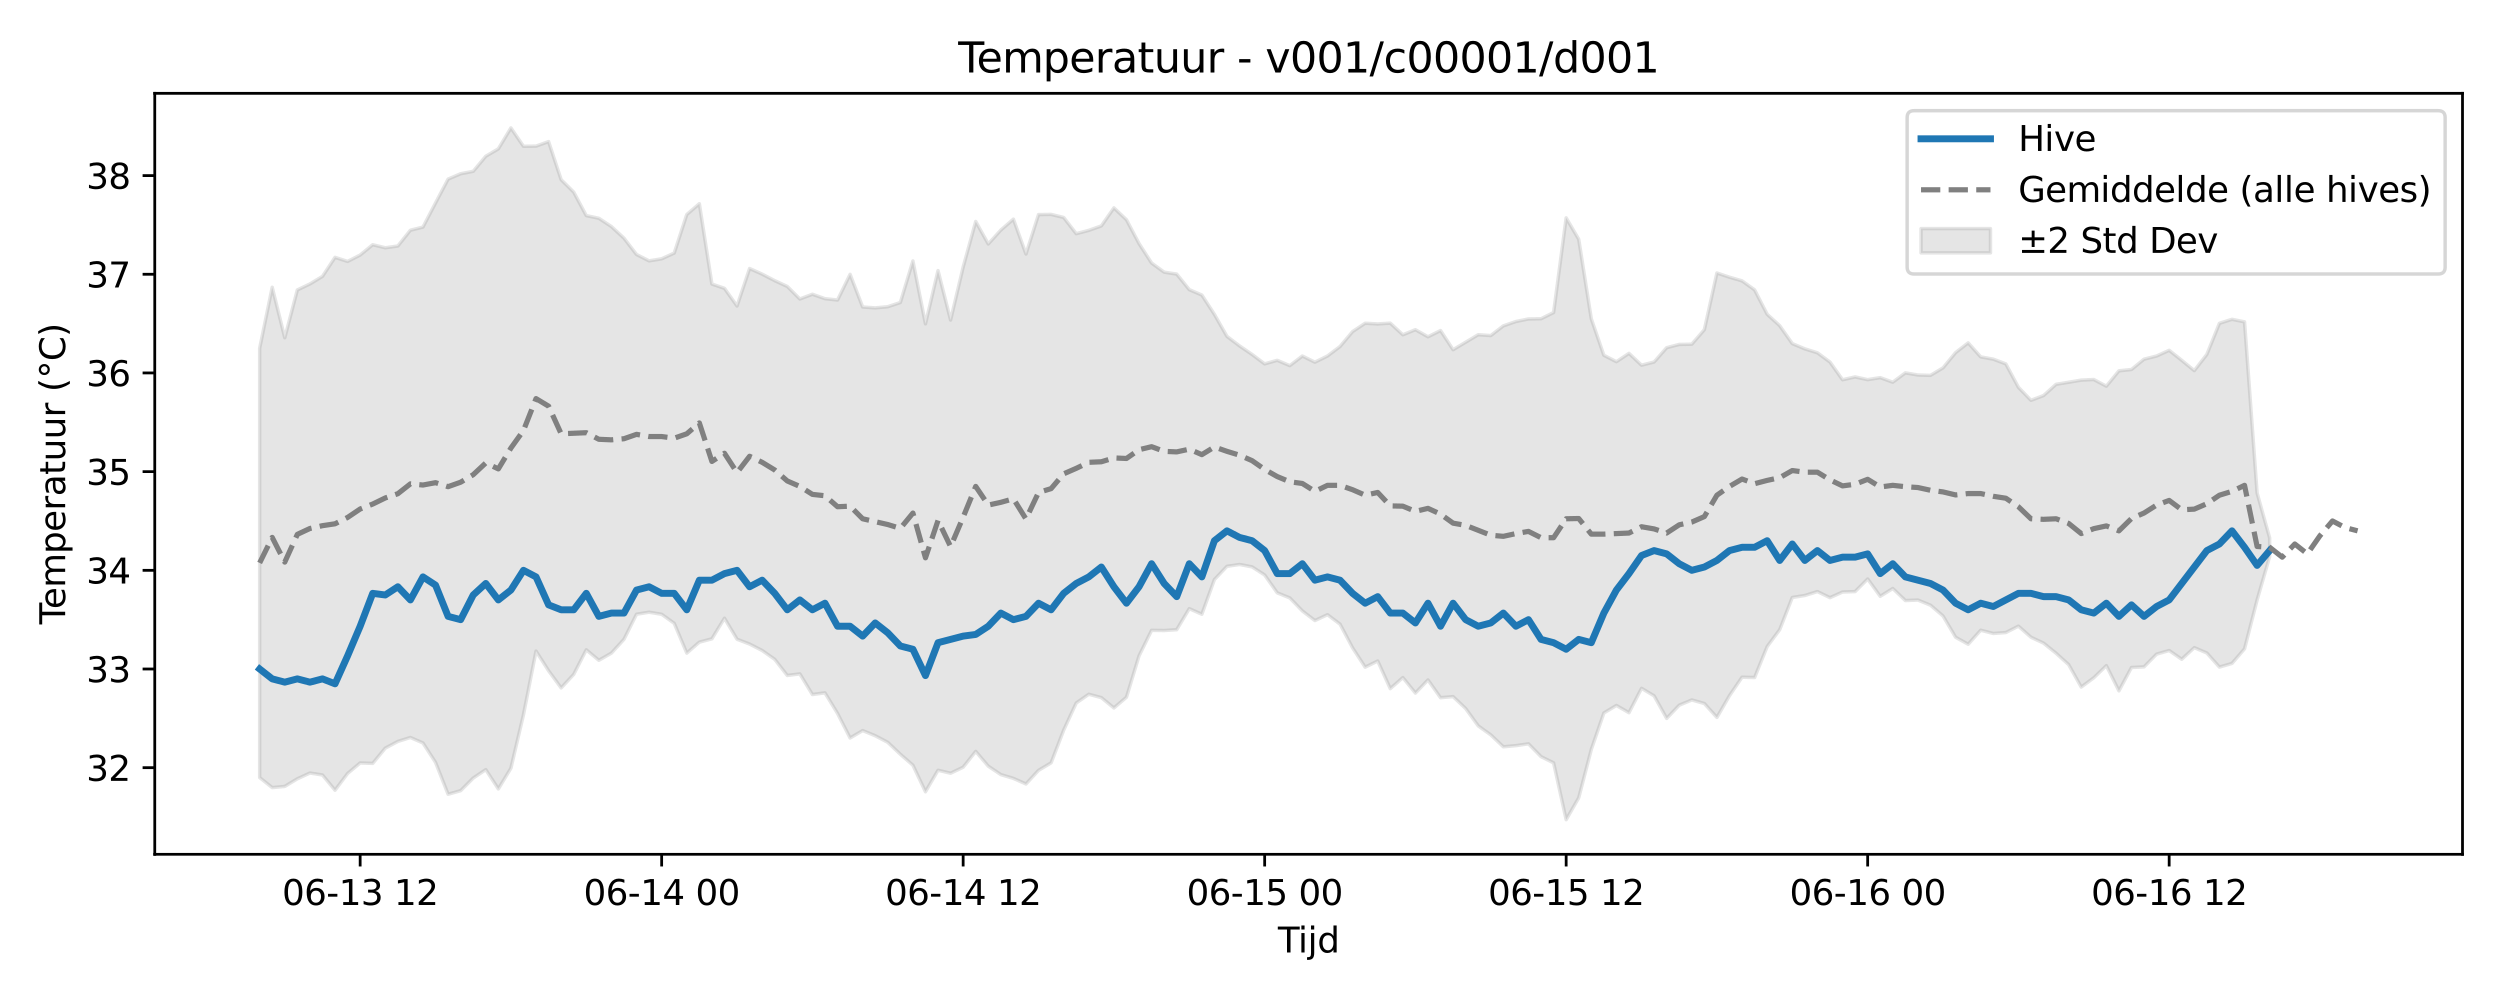 <?xml version="1.0" encoding="utf-8" standalone="no"?>
<!DOCTYPE svg PUBLIC "-//W3C//DTD SVG 1.1//EN"
  "http://www.w3.org/Graphics/SVG/1.1/DTD/svg11.dtd">
<svg xmlns:xlink="http://www.w3.org/1999/xlink" width="720pt" height="288pt" viewBox="0 0 720 288" xmlns="http://www.w3.org/2000/svg" version="1.1">
 <defs>
  <style type="text/css">*{stroke-linejoin: round; stroke-linecap: butt}</style>
 </defs>
 <g id="figure_1">
  <g id="patch_1">
   <path d="M 0 288 
L 720 288 
L 720 0 
L 0 0 
z
" style="fill: #ffffff"/>
  </g>
  <g id="axes_1">
   <g id="patch_2">
    <path d="M 44.57 246.04 
L 709.2 246.04 
L 709.2 26.88 
L 44.57 26.88 
z
" style="fill: #ffffff"/>
   </g>
   <g id="FillBetweenPolyCollection_1">
    <defs>
     <path id="md5f6afb96d" d="M 74.78 -187.693 
L 74.78 -64.067 
L 78.398 -61.171 
L 82.016 -61.509 
L 85.635 -63.701 
L 89.253 -65.366 
L 92.871 -64.806 
L 96.489 -60.41 
L 100.107 -65.236 
L 103.725 -68.27 
L 107.343 -68.143 
L 110.961 -72.538 
L 114.579 -74.461 
L 118.197 -75.605 
L 121.815 -74.02 
L 125.433 -68.429 
L 129.051 -59.258 
L 132.669 -60.286 
L 136.287 -63.914 
L 139.905 -66.344 
L 143.523 -60.784 
L 147.141 -66.761 
L 150.759 -82.151 
L 154.377 -100.489 
L 157.995 -94.818 
L 161.613 -89.879 
L 165.231 -93.773 
L 168.849 -100.854 
L 172.467 -97.833 
L 176.085 -99.899 
L 179.703 -103.874 
L 183.321 -111.104 
L 186.939 -111.679 
L 190.557 -111.086 
L 194.175 -108.486 
L 197.793 -99.906 
L 201.411 -103.058 
L 205.029 -104.017 
L 208.647 -109.953 
L 212.265 -103.897 
L 215.883 -102.51 
L 219.501 -100.654 
L 223.119 -98.112 
L 226.737 -93.465 
L 230.355 -93.921 
L 233.973 -87.976 
L 237.591 -88.46 
L 241.209 -82.536 
L 244.827 -75.454 
L 248.445 -77.596 
L 252.063 -76.11 
L 255.681 -74.198 
L 259.299 -70.774 
L 262.917 -67.616 
L 266.535 -59.966 
L 270.153 -66.162 
L 273.771 -65.312 
L 277.389 -67.042 
L 281.008 -71.597 
L 284.626 -67.343 
L 288.244 -64.914 
L 291.862 -63.824 
L 295.48 -62.211 
L 299.098 -66.134 
L 302.716 -68.298 
L 306.334 -77.699 
L 309.952 -85.532 
L 313.57 -88.053 
L 317.188 -87.085 
L 320.806 -84.102 
L 324.424 -87.203 
L 328.042 -99.114 
L 331.66 -106.462 
L 335.278 -106.407 
L 338.896 -106.647 
L 342.514 -112.707 
L 346.132 -111.097 
L 349.75 -121.083 
L 353.368 -124.902 
L 356.986 -125.429 
L 360.604 -124.737 
L 364.222 -122.399 
L 367.84 -117.265 
L 371.458 -115.8 
L 375.076 -112.053 
L 378.694 -109.279 
L 382.312 -110.969 
L 385.93 -108.236 
L 389.548 -101.41 
L 393.166 -95.852 
L 396.784 -97.63 
L 400.402 -89.668 
L 404.02 -92.86 
L 407.638 -88.397 
L 411.256 -92.175 
L 414.874 -87.061 
L 418.492 -87.37 
L 422.11 -83.946 
L 425.728 -78.947 
L 429.346 -76.35 
L 432.964 -72.921 
L 436.582 -73.254 
L 440.2 -73.777 
L 443.818 -70.083 
L 447.436 -68.298 
L 451.054 -51.922 
L 454.672 -58.247 
L 458.29 -72.144 
L 461.908 -82.654 
L 465.526 -84.825 
L 469.144 -82.738 
L 472.762 -89.767 
L 476.381 -87.599 
L 479.999 -81.099 
L 483.617 -84.903 
L 487.235 -86.412 
L 490.853 -85.394 
L 494.471 -81.379 
L 498.089 -87.645 
L 501.707 -92.963 
L 505.325 -92.864 
L 508.943 -101.789 
L 512.561 -106.674 
L 516.179 -115.928 
L 519.797 -116.495 
L 523.415 -117.625 
L 527.033 -115.87 
L 530.651 -117.497 
L 534.269 -117.626 
L 537.887 -121.257 
L 541.505 -116.255 
L 545.123 -118.518 
L 548.741 -115.04 
L 552.359 -115.182 
L 555.977 -113.707 
L 559.595 -110.589 
L 563.213 -104.467 
L 566.831 -102.453 
L 570.449 -106.496 
L 574.067 -105.56 
L 577.685 -105.827 
L 581.303 -107.672 
L 584.921 -104.471 
L 588.539 -102.788 
L 592.157 -99.858 
L 595.775 -96.585 
L 599.393 -90.128 
L 603.011 -92.797 
L 606.629 -96.295 
L 610.247 -89.031 
L 613.865 -95.755 
L 617.483 -95.94 
L 621.101 -99.607 
L 624.719 -100.649 
L 628.337 -98.127 
L 631.955 -101.476 
L 635.573 -99.937 
L 639.191 -95.877 
L 642.809 -96.931 
L 646.427 -101.135 
L 650.045 -115.209 
L 653.663 -127.701 
L 653.663 -133.06 
L 653.663 -133.06 
L 650.045 -146.025 
L 646.427 -195.31 
L 642.809 -196.04 
L 639.191 -194.884 
L 635.573 -185.929 
L 631.955 -181.263 
L 628.337 -184.234 
L 624.719 -187.112 
L 621.101 -185.469 
L 617.483 -184.557 
L 613.865 -181.584 
L 610.247 -181.203 
L 606.629 -176.781 
L 603.011 -178.7 
L 599.393 -178.527 
L 595.775 -177.912 
L 592.157 -177.323 
L 588.539 -174.078 
L 584.921 -172.711 
L 581.303 -176.457 
L 577.685 -183.197 
L 574.067 -184.569 
L 570.449 -185.212 
L 566.831 -189.255 
L 563.213 -186.451 
L 559.595 -182.066 
L 555.977 -179.896 
L 552.359 -180 
L 548.741 -180.616 
L 545.123 -177.927 
L 541.505 -179.242 
L 537.887 -178.662 
L 534.269 -179.451 
L 530.651 -178.632 
L 527.033 -183.733 
L 523.415 -186.399 
L 519.797 -187.529 
L 516.179 -189.044 
L 512.561 -194.192 
L 508.943 -197.498 
L 505.325 -204.528 
L 501.707 -207.114 
L 498.089 -208.168 
L 494.471 -209.382 
L 490.853 -193.051 
L 487.235 -188.875 
L 483.617 -188.805 
L 479.999 -187.872 
L 476.381 -183.74 
L 472.762 -182.836 
L 469.144 -186.233 
L 465.526 -183.83 
L 461.908 -185.685 
L 458.29 -196.195 
L 454.672 -219.093 
L 451.054 -225.26 
L 447.436 -197.989 
L 443.818 -196.203 
L 440.2 -196.142 
L 436.582 -195.402 
L 432.964 -194.155 
L 429.346 -191.358 
L 425.728 -191.603 
L 422.11 -189.446 
L 418.492 -187.285 
L 414.874 -192.805 
L 411.256 -191.006 
L 407.638 -193.048 
L 404.02 -191.585 
L 400.402 -194.935 
L 396.784 -194.709 
L 393.166 -194.908 
L 389.548 -192.509 
L 385.93 -188.209 
L 382.312 -185.476 
L 378.694 -183.693 
L 375.076 -185.466 
L 371.458 -182.698 
L 367.84 -184.233 
L 364.222 -183.204 
L 360.604 -185.919 
L 356.986 -188.385 
L 353.368 -191.123 
L 349.75 -197.468 
L 346.132 -203.032 
L 342.514 -204.58 
L 338.896 -209.062 
L 335.278 -209.617 
L 331.66 -212.246 
L 328.042 -217.858 
L 324.424 -224.716 
L 320.806 -228.133 
L 317.188 -222.939 
L 313.57 -221.655 
L 309.952 -220.702 
L 306.334 -225.377 
L 302.716 -226.252 
L 299.098 -226.206 
L 295.48 -214.845 
L 291.862 -224.884 
L 288.244 -221.741 
L 284.626 -217.734 
L 281.008 -224.217 
L 277.389 -211.087 
L 273.771 -195.828 
L 270.153 -210.072 
L 266.535 -194.731 
L 262.917 -212.85 
L 259.299 -200.881 
L 255.681 -199.668 
L 252.063 -199.335 
L 248.445 -199.585 
L 244.827 -208.991 
L 241.209 -201.594 
L 237.591 -201.985 
L 233.973 -203.258 
L 230.355 -201.893 
L 226.737 -205.507 
L 223.119 -207.175 
L 219.501 -209.055 
L 215.883 -210.672 
L 212.265 -199.874 
L 208.647 -204.966 
L 205.029 -206.197 
L 201.411 -229.324 
L 197.793 -226.223 
L 194.175 -215.117 
L 190.557 -213.464 
L 186.939 -212.872 
L 183.321 -214.709 
L 179.703 -219.414 
L 176.085 -222.757 
L 172.467 -225.139 
L 168.849 -225.907 
L 165.231 -232.672 
L 161.613 -236.25 
L 157.995 -247.228 
L 154.377 -245.915 
L 150.759 -245.874 
L 147.141 -251.158 
L 143.523 -245.135 
L 139.905 -243.004 
L 136.287 -238.666 
L 132.669 -237.963 
L 129.051 -236.42 
L 125.433 -229.55 
L 121.815 -222.605 
L 118.197 -221.698 
L 114.579 -217.156 
L 110.961 -216.644 
L 107.343 -217.52 
L 103.725 -214.551 
L 100.107 -212.713 
L 96.489 -213.885 
L 92.871 -208.406 
L 89.253 -206.221 
L 85.635 -204.503 
L 82.016 -190.725 
L 78.398 -205.273 
L 74.78 -187.693 
z
" style="stroke: #808080; stroke-opacity: 0.2"/>
    </defs>
    <g clip-path="url(#pc6cfd475be)">
     <use xlink:href="#md5f6afb96d" x="0" y="288" style="fill: #808080; fill-opacity: 0.2; stroke: #808080; stroke-opacity: 0.2"/>
    </g>
   </g>
   <g id="matplotlib.axis_1">
    <g id="xtick_1">
     <g id="line2d_1">
      <defs>
       <path id="me6cf152a60" d="M 0 0 
L 0 3.5 
" style="stroke: #000000; stroke-width: 0.8"/>
      </defs>
      <g>
       <use xlink:href="#me6cf152a60" x="103.725" y="246.04" style="stroke: #000000; stroke-width: 0.8"/>
      </g>
     </g>
     <g id="text_1">
      <!-- 06-13 12 -->
      <g transform="translate(81.244 260.638) scale(0.1 -0.1)">
       <defs>
        <path id="DejaVuSans-30" d="M 2034 4250 
Q 1547 4250 1301 3770 
Q 1056 3291 1056 2328 
Q 1056 1369 1301 889 
Q 1547 409 2034 409 
Q 2525 409 2770 889 
Q 3016 1369 3016 2328 
Q 3016 3291 2770 3770 
Q 2525 4250 2034 4250 
z
M 2034 4750 
Q 2819 4750 3233 4129 
Q 3647 3509 3647 2328 
Q 3647 1150 3233 529 
Q 2819 -91 2034 -91 
Q 1250 -91 836 529 
Q 422 1150 422 2328 
Q 422 3509 836 4129 
Q 1250 4750 2034 4750 
z
" transform="scale(0.016)"/>
        <path id="DejaVuSans-36" d="M 2113 2584 
Q 1688 2584 1439 2293 
Q 1191 2003 1191 1497 
Q 1191 994 1439 701 
Q 1688 409 2113 409 
Q 2538 409 2786 701 
Q 3034 994 3034 1497 
Q 3034 2003 2786 2293 
Q 2538 2584 2113 2584 
z
M 3366 4563 
L 3366 3988 
Q 3128 4100 2886 4159 
Q 2644 4219 2406 4219 
Q 1781 4219 1451 3797 
Q 1122 3375 1075 2522 
Q 1259 2794 1537 2939 
Q 1816 3084 2150 3084 
Q 2853 3084 3261 2657 
Q 3669 2231 3669 1497 
Q 3669 778 3244 343 
Q 2819 -91 2113 -91 
Q 1303 -91 875 529 
Q 447 1150 447 2328 
Q 447 3434 972 4092 
Q 1497 4750 2381 4750 
Q 2619 4750 2861 4703 
Q 3103 4656 3366 4563 
z
" transform="scale(0.016)"/>
        <path id="DejaVuSans-2d" d="M 313 2009 
L 1997 2009 
L 1997 1497 
L 313 1497 
L 313 2009 
z
" transform="scale(0.016)"/>
        <path id="DejaVuSans-31" d="M 794 531 
L 1825 531 
L 1825 4091 
L 703 3866 
L 703 4441 
L 1819 4666 
L 2450 4666 
L 2450 531 
L 3481 531 
L 3481 0 
L 794 0 
L 794 531 
z
" transform="scale(0.016)"/>
        <path id="DejaVuSans-33" d="M 2597 2516 
Q 3050 2419 3304 2112 
Q 3559 1806 3559 1356 
Q 3559 666 3084 287 
Q 2609 -91 1734 -91 
Q 1441 -91 1130 -33 
Q 819 25 488 141 
L 488 750 
Q 750 597 1062 519 
Q 1375 441 1716 441 
Q 2309 441 2620 675 
Q 2931 909 2931 1356 
Q 2931 1769 2642 2001 
Q 2353 2234 1838 2234 
L 1294 2234 
L 1294 2753 
L 1863 2753 
Q 2328 2753 2575 2939 
Q 2822 3125 2822 3475 
Q 2822 3834 2567 4026 
Q 2313 4219 1838 4219 
Q 1578 4219 1281 4162 
Q 984 4106 628 3988 
L 628 4550 
Q 988 4650 1302 4700 
Q 1616 4750 1894 4750 
Q 2613 4750 3031 4423 
Q 3450 4097 3450 3541 
Q 3450 3153 3228 2886 
Q 3006 2619 2597 2516 
z
" transform="scale(0.016)"/>
        <path id="DejaVuSans-20" transform="scale(0.016)"/>
        <path id="DejaVuSans-32" d="M 1228 531 
L 3431 531 
L 3431 0 
L 469 0 
L 469 531 
Q 828 903 1448 1529 
Q 2069 2156 2228 2338 
Q 2531 2678 2651 2914 
Q 2772 3150 2772 3378 
Q 2772 3750 2511 3984 
Q 2250 4219 1831 4219 
Q 1534 4219 1204 4116 
Q 875 4013 500 3803 
L 500 4441 
Q 881 4594 1212 4672 
Q 1544 4750 1819 4750 
Q 2544 4750 2975 4387 
Q 3406 4025 3406 3419 
Q 3406 3131 3298 2873 
Q 3191 2616 2906 2266 
Q 2828 2175 2409 1742 
Q 1991 1309 1228 531 
z
" transform="scale(0.016)"/>
       </defs>
       <use xlink:href="#DejaVuSans-30"/>
       <use xlink:href="#DejaVuSans-36" transform="translate(63.623 0)"/>
       <use xlink:href="#DejaVuSans-2d" transform="translate(127.246 0)"/>
       <use xlink:href="#DejaVuSans-31" transform="translate(163.33 0)"/>
       <use xlink:href="#DejaVuSans-33" transform="translate(226.953 0)"/>
       <use xlink:href="#DejaVuSans-20" transform="translate(290.576 0)"/>
       <use xlink:href="#DejaVuSans-31" transform="translate(322.363 0)"/>
       <use xlink:href="#DejaVuSans-32" transform="translate(385.986 0)"/>
      </g>
     </g>
    </g>
    <g id="xtick_2">
     <g id="line2d_2">
      <g>
       <use xlink:href="#me6cf152a60" x="190.557" y="246.04" style="stroke: #000000; stroke-width: 0.8"/>
      </g>
     </g>
     <g id="text_2">
      <!-- 06-14 00 -->
      <g transform="translate(168.077 260.638) scale(0.1 -0.1)">
       <defs>
        <path id="DejaVuSans-34" d="M 2419 4116 
L 825 1625 
L 2419 1625 
L 2419 4116 
z
M 2253 4666 
L 3047 4666 
L 3047 1625 
L 3713 1625 
L 3713 1100 
L 3047 1100 
L 3047 0 
L 2419 0 
L 2419 1100 
L 313 1100 
L 313 1709 
L 2253 4666 
z
" transform="scale(0.016)"/>
       </defs>
       <use xlink:href="#DejaVuSans-30"/>
       <use xlink:href="#DejaVuSans-36" transform="translate(63.623 0)"/>
       <use xlink:href="#DejaVuSans-2d" transform="translate(127.246 0)"/>
       <use xlink:href="#DejaVuSans-31" transform="translate(163.33 0)"/>
       <use xlink:href="#DejaVuSans-34" transform="translate(226.953 0)"/>
       <use xlink:href="#DejaVuSans-20" transform="translate(290.576 0)"/>
       <use xlink:href="#DejaVuSans-30" transform="translate(322.363 0)"/>
       <use xlink:href="#DejaVuSans-30" transform="translate(385.986 0)"/>
      </g>
     </g>
    </g>
    <g id="xtick_3">
     <g id="line2d_3">
      <g>
       <use xlink:href="#me6cf152a60" x="277.389" y="246.04" style="stroke: #000000; stroke-width: 0.8"/>
      </g>
     </g>
     <g id="text_3">
      <!-- 06-14 12 -->
      <g transform="translate(254.909 260.638) scale(0.1 -0.1)">
       <use xlink:href="#DejaVuSans-30"/>
       <use xlink:href="#DejaVuSans-36" transform="translate(63.623 0)"/>
       <use xlink:href="#DejaVuSans-2d" transform="translate(127.246 0)"/>
       <use xlink:href="#DejaVuSans-31" transform="translate(163.33 0)"/>
       <use xlink:href="#DejaVuSans-34" transform="translate(226.953 0)"/>
       <use xlink:href="#DejaVuSans-20" transform="translate(290.576 0)"/>
       <use xlink:href="#DejaVuSans-31" transform="translate(322.363 0)"/>
       <use xlink:href="#DejaVuSans-32" transform="translate(385.986 0)"/>
      </g>
     </g>
    </g>
    <g id="xtick_4">
     <g id="line2d_4">
      <g>
       <use xlink:href="#me6cf152a60" x="364.222" y="246.04" style="stroke: #000000; stroke-width: 0.8"/>
      </g>
     </g>
     <g id="text_4">
      <!-- 06-15 00 -->
      <g transform="translate(341.741 260.638) scale(0.1 -0.1)">
       <defs>
        <path id="DejaVuSans-35" d="M 691 4666 
L 3169 4666 
L 3169 4134 
L 1269 4134 
L 1269 2991 
Q 1406 3038 1543 3061 
Q 1681 3084 1819 3084 
Q 2600 3084 3056 2656 
Q 3513 2228 3513 1497 
Q 3513 744 3044 326 
Q 2575 -91 1722 -91 
Q 1428 -91 1123 -41 
Q 819 9 494 109 
L 494 744 
Q 775 591 1075 516 
Q 1375 441 1709 441 
Q 2250 441 2565 725 
Q 2881 1009 2881 1497 
Q 2881 1984 2565 2268 
Q 2250 2553 1709 2553 
Q 1456 2553 1204 2497 
Q 953 2441 691 2322 
L 691 4666 
z
" transform="scale(0.016)"/>
       </defs>
       <use xlink:href="#DejaVuSans-30"/>
       <use xlink:href="#DejaVuSans-36" transform="translate(63.623 0)"/>
       <use xlink:href="#DejaVuSans-2d" transform="translate(127.246 0)"/>
       <use xlink:href="#DejaVuSans-31" transform="translate(163.33 0)"/>
       <use xlink:href="#DejaVuSans-35" transform="translate(226.953 0)"/>
       <use xlink:href="#DejaVuSans-20" transform="translate(290.576 0)"/>
       <use xlink:href="#DejaVuSans-30" transform="translate(322.363 0)"/>
       <use xlink:href="#DejaVuSans-30" transform="translate(385.986 0)"/>
      </g>
     </g>
    </g>
    <g id="xtick_5">
     <g id="line2d_5">
      <g>
       <use xlink:href="#me6cf152a60" x="451.054" y="246.04" style="stroke: #000000; stroke-width: 0.8"/>
      </g>
     </g>
     <g id="text_5">
      <!-- 06-15 12 -->
      <g transform="translate(428.574 260.638) scale(0.1 -0.1)">
       <use xlink:href="#DejaVuSans-30"/>
       <use xlink:href="#DejaVuSans-36" transform="translate(63.623 0)"/>
       <use xlink:href="#DejaVuSans-2d" transform="translate(127.246 0)"/>
       <use xlink:href="#DejaVuSans-31" transform="translate(163.33 0)"/>
       <use xlink:href="#DejaVuSans-35" transform="translate(226.953 0)"/>
       <use xlink:href="#DejaVuSans-20" transform="translate(290.576 0)"/>
       <use xlink:href="#DejaVuSans-31" transform="translate(322.363 0)"/>
       <use xlink:href="#DejaVuSans-32" transform="translate(385.986 0)"/>
      </g>
     </g>
    </g>
    <g id="xtick_6">
     <g id="line2d_6">
      <g>
       <use xlink:href="#me6cf152a60" x="537.887" y="246.04" style="stroke: #000000; stroke-width: 0.8"/>
      </g>
     </g>
     <g id="text_6">
      <!-- 06-16 00 -->
      <g transform="translate(515.406 260.638) scale(0.1 -0.1)">
       <use xlink:href="#DejaVuSans-30"/>
       <use xlink:href="#DejaVuSans-36" transform="translate(63.623 0)"/>
       <use xlink:href="#DejaVuSans-2d" transform="translate(127.246 0)"/>
       <use xlink:href="#DejaVuSans-31" transform="translate(163.33 0)"/>
       <use xlink:href="#DejaVuSans-36" transform="translate(226.953 0)"/>
       <use xlink:href="#DejaVuSans-20" transform="translate(290.576 0)"/>
       <use xlink:href="#DejaVuSans-30" transform="translate(322.363 0)"/>
       <use xlink:href="#DejaVuSans-30" transform="translate(385.986 0)"/>
      </g>
     </g>
    </g>
    <g id="xtick_7">
     <g id="line2d_7">
      <g>
       <use xlink:href="#me6cf152a60" x="624.719" y="246.04" style="stroke: #000000; stroke-width: 0.8"/>
      </g>
     </g>
     <g id="text_7">
      <!-- 06-16 12 -->
      <g transform="translate(602.239 260.638) scale(0.1 -0.1)">
       <use xlink:href="#DejaVuSans-30"/>
       <use xlink:href="#DejaVuSans-36" transform="translate(63.623 0)"/>
       <use xlink:href="#DejaVuSans-2d" transform="translate(127.246 0)"/>
       <use xlink:href="#DejaVuSans-31" transform="translate(163.33 0)"/>
       <use xlink:href="#DejaVuSans-36" transform="translate(226.953 0)"/>
       <use xlink:href="#DejaVuSans-20" transform="translate(290.576 0)"/>
       <use xlink:href="#DejaVuSans-31" transform="translate(322.363 0)"/>
       <use xlink:href="#DejaVuSans-32" transform="translate(385.986 0)"/>
      </g>
     </g>
    </g>
    <g id="text_8">
     <!-- Tijd -->
     <g transform="translate(368.035 274.317) scale(0.1 -0.1)">
      <defs>
       <path id="DejaVuSans-54" d="M -19 4666 
L 3928 4666 
L 3928 4134 
L 2272 4134 
L 2272 0 
L 1638 0 
L 1638 4134 
L -19 4134 
L -19 4666 
z
" transform="scale(0.016)"/>
       <path id="DejaVuSans-69" d="M 603 3500 
L 1178 3500 
L 1178 0 
L 603 0 
L 603 3500 
z
M 603 4863 
L 1178 4863 
L 1178 4134 
L 603 4134 
L 603 4863 
z
" transform="scale(0.016)"/>
       <path id="DejaVuSans-6a" d="M 603 3500 
L 1178 3500 
L 1178 -63 
Q 1178 -731 923 -1031 
Q 669 -1331 103 -1331 
L -116 -1331 
L -116 -844 
L 38 -844 
Q 366 -844 484 -692 
Q 603 -541 603 -63 
L 603 3500 
z
M 603 4863 
L 1178 4863 
L 1178 4134 
L 603 4134 
L 603 4863 
z
" transform="scale(0.016)"/>
       <path id="DejaVuSans-64" d="M 2906 2969 
L 2906 4863 
L 3481 4863 
L 3481 0 
L 2906 0 
L 2906 525 
Q 2725 213 2448 61 
Q 2172 -91 1784 -91 
Q 1150 -91 751 415 
Q 353 922 353 1747 
Q 353 2572 751 3078 
Q 1150 3584 1784 3584 
Q 2172 3584 2448 3432 
Q 2725 3281 2906 2969 
z
M 947 1747 
Q 947 1113 1208 752 
Q 1469 391 1925 391 
Q 2381 391 2643 752 
Q 2906 1113 2906 1747 
Q 2906 2381 2643 2742 
Q 2381 3103 1925 3103 
Q 1469 3103 1208 2742 
Q 947 2381 947 1747 
z
" transform="scale(0.016)"/>
      </defs>
      <use xlink:href="#DejaVuSans-54"/>
      <use xlink:href="#DejaVuSans-69" transform="translate(57.959 0)"/>
      <use xlink:href="#DejaVuSans-6a" transform="translate(85.742 0)"/>
      <use xlink:href="#DejaVuSans-64" transform="translate(113.525 0)"/>
     </g>
    </g>
   </g>
   <g id="matplotlib.axis_2">
    <g id="ytick_1">
     <g id="line2d_8">
      <defs>
       <path id="m6b59c1220f" d="M 0 0 
L -3.5 0 
" style="stroke: #000000; stroke-width: 0.8"/>
      </defs>
      <g>
       <use xlink:href="#m6b59c1220f" x="44.57" y="221.094" style="stroke: #000000; stroke-width: 0.8"/>
      </g>
     </g>
     <g id="text_9">
      <!-- 32 -->
      <g transform="translate(24.845 224.894) scale(0.1 -0.1)">
       <use xlink:href="#DejaVuSans-33"/>
       <use xlink:href="#DejaVuSans-32" transform="translate(63.623 0)"/>
      </g>
     </g>
    </g>
    <g id="ytick_2">
     <g id="line2d_9">
      <g>
       <use xlink:href="#m6b59c1220f" x="44.57" y="192.673" style="stroke: #000000; stroke-width: 0.8"/>
      </g>
     </g>
     <g id="text_10">
      <!-- 33 -->
      <g transform="translate(24.845 196.472) scale(0.1 -0.1)">
       <use xlink:href="#DejaVuSans-33"/>
       <use xlink:href="#DejaVuSans-33" transform="translate(63.623 0)"/>
      </g>
     </g>
    </g>
    <g id="ytick_3">
     <g id="line2d_10">
      <g>
       <use xlink:href="#m6b59c1220f" x="44.57" y="164.252" style="stroke: #000000; stroke-width: 0.8"/>
      </g>
     </g>
     <g id="text_11">
      <!-- 34 -->
      <g transform="translate(24.845 168.051) scale(0.1 -0.1)">
       <use xlink:href="#DejaVuSans-33"/>
       <use xlink:href="#DejaVuSans-34" transform="translate(63.623 0)"/>
      </g>
     </g>
    </g>
    <g id="ytick_4">
     <g id="line2d_11">
      <g>
       <use xlink:href="#m6b59c1220f" x="44.57" y="135.83" style="stroke: #000000; stroke-width: 0.8"/>
      </g>
     </g>
     <g id="text_12">
      <!-- 35 -->
      <g transform="translate(24.845 139.629) scale(0.1 -0.1)">
       <use xlink:href="#DejaVuSans-33"/>
       <use xlink:href="#DejaVuSans-35" transform="translate(63.623 0)"/>
      </g>
     </g>
    </g>
    <g id="ytick_5">
     <g id="line2d_12">
      <g>
       <use xlink:href="#m6b59c1220f" x="44.57" y="107.409" style="stroke: #000000; stroke-width: 0.8"/>
      </g>
     </g>
     <g id="text_13">
      <!-- 36 -->
      <g transform="translate(24.845 111.208) scale(0.1 -0.1)">
       <use xlink:href="#DejaVuSans-33"/>
       <use xlink:href="#DejaVuSans-36" transform="translate(63.623 0)"/>
      </g>
     </g>
    </g>
    <g id="ytick_6">
     <g id="line2d_13">
      <g>
       <use xlink:href="#m6b59c1220f" x="44.57" y="78.987" style="stroke: #000000; stroke-width: 0.8"/>
      </g>
     </g>
     <g id="text_14">
      <!-- 37 -->
      <g transform="translate(24.845 82.786) scale(0.1 -0.1)">
       <defs>
        <path id="DejaVuSans-37" d="M 525 4666 
L 3525 4666 
L 3525 4397 
L 1831 0 
L 1172 0 
L 2766 4134 
L 525 4134 
L 525 4666 
z
" transform="scale(0.016)"/>
       </defs>
       <use xlink:href="#DejaVuSans-33"/>
       <use xlink:href="#DejaVuSans-37" transform="translate(63.623 0)"/>
      </g>
     </g>
    </g>
    <g id="ytick_7">
     <g id="line2d_14">
      <g>
       <use xlink:href="#m6b59c1220f" x="44.57" y="50.566" style="stroke: #000000; stroke-width: 0.8"/>
      </g>
     </g>
     <g id="text_15">
      <!-- 38 -->
      <g transform="translate(24.845 54.365) scale(0.1 -0.1)">
       <defs>
        <path id="DejaVuSans-38" d="M 2034 2216 
Q 1584 2216 1326 1975 
Q 1069 1734 1069 1313 
Q 1069 891 1326 650 
Q 1584 409 2034 409 
Q 2484 409 2743 651 
Q 3003 894 3003 1313 
Q 3003 1734 2745 1975 
Q 2488 2216 2034 2216 
z
M 1403 2484 
Q 997 2584 770 2862 
Q 544 3141 544 3541 
Q 544 4100 942 4425 
Q 1341 4750 2034 4750 
Q 2731 4750 3128 4425 
Q 3525 4100 3525 3541 
Q 3525 3141 3298 2862 
Q 3072 2584 2669 2484 
Q 3125 2378 3379 2068 
Q 3634 1759 3634 1313 
Q 3634 634 3220 271 
Q 2806 -91 2034 -91 
Q 1263 -91 848 271 
Q 434 634 434 1313 
Q 434 1759 690 2068 
Q 947 2378 1403 2484 
z
M 1172 3481 
Q 1172 3119 1398 2916 
Q 1625 2713 2034 2713 
Q 2441 2713 2670 2916 
Q 2900 3119 2900 3481 
Q 2900 3844 2670 4047 
Q 2441 4250 2034 4250 
Q 1625 4250 1398 4047 
Q 1172 3844 1172 3481 
z
" transform="scale(0.016)"/>
       </defs>
       <use xlink:href="#DejaVuSans-33"/>
       <use xlink:href="#DejaVuSans-38" transform="translate(63.623 0)"/>
      </g>
     </g>
    </g>
    <g id="text_16">
     <!-- Temperatuur (°C) -->
     <g transform="translate(18.765 179.816) rotate(-90) scale(0.1 -0.1)">
      <defs>
       <path id="DejaVuSans-65" d="M 3597 1894 
L 3597 1613 
L 953 1613 
Q 991 1019 1311 708 
Q 1631 397 2203 397 
Q 2534 397 2845 478 
Q 3156 559 3463 722 
L 3463 178 
Q 3153 47 2828 -22 
Q 2503 -91 2169 -91 
Q 1331 -91 842 396 
Q 353 884 353 1716 
Q 353 2575 817 3079 
Q 1281 3584 2069 3584 
Q 2775 3584 3186 3129 
Q 3597 2675 3597 1894 
z
M 3022 2063 
Q 3016 2534 2758 2815 
Q 2500 3097 2075 3097 
Q 1594 3097 1305 2825 
Q 1016 2553 972 2059 
L 3022 2063 
z
" transform="scale(0.016)"/>
       <path id="DejaVuSans-6d" d="M 3328 2828 
Q 3544 3216 3844 3400 
Q 4144 3584 4550 3584 
Q 5097 3584 5394 3201 
Q 5691 2819 5691 2113 
L 5691 0 
L 5113 0 
L 5113 2094 
Q 5113 2597 4934 2840 
Q 4756 3084 4391 3084 
Q 3944 3084 3684 2787 
Q 3425 2491 3425 1978 
L 3425 0 
L 2847 0 
L 2847 2094 
Q 2847 2600 2669 2842 
Q 2491 3084 2119 3084 
Q 1678 3084 1418 2786 
Q 1159 2488 1159 1978 
L 1159 0 
L 581 0 
L 581 3500 
L 1159 3500 
L 1159 2956 
Q 1356 3278 1631 3431 
Q 1906 3584 2284 3584 
Q 2666 3584 2933 3390 
Q 3200 3197 3328 2828 
z
" transform="scale(0.016)"/>
       <path id="DejaVuSans-70" d="M 1159 525 
L 1159 -1331 
L 581 -1331 
L 581 3500 
L 1159 3500 
L 1159 2969 
Q 1341 3281 1617 3432 
Q 1894 3584 2278 3584 
Q 2916 3584 3314 3078 
Q 3713 2572 3713 1747 
Q 3713 922 3314 415 
Q 2916 -91 2278 -91 
Q 1894 -91 1617 61 
Q 1341 213 1159 525 
z
M 3116 1747 
Q 3116 2381 2855 2742 
Q 2594 3103 2138 3103 
Q 1681 3103 1420 2742 
Q 1159 2381 1159 1747 
Q 1159 1113 1420 752 
Q 1681 391 2138 391 
Q 2594 391 2855 752 
Q 3116 1113 3116 1747 
z
" transform="scale(0.016)"/>
       <path id="DejaVuSans-72" d="M 2631 2963 
Q 2534 3019 2420 3045 
Q 2306 3072 2169 3072 
Q 1681 3072 1420 2755 
Q 1159 2438 1159 1844 
L 1159 0 
L 581 0 
L 581 3500 
L 1159 3500 
L 1159 2956 
Q 1341 3275 1631 3429 
Q 1922 3584 2338 3584 
Q 2397 3584 2469 3576 
Q 2541 3569 2628 3553 
L 2631 2963 
z
" transform="scale(0.016)"/>
       <path id="DejaVuSans-61" d="M 2194 1759 
Q 1497 1759 1228 1600 
Q 959 1441 959 1056 
Q 959 750 1161 570 
Q 1363 391 1709 391 
Q 2188 391 2477 730 
Q 2766 1069 2766 1631 
L 2766 1759 
L 2194 1759 
z
M 3341 1997 
L 3341 0 
L 2766 0 
L 2766 531 
Q 2569 213 2275 61 
Q 1981 -91 1556 -91 
Q 1019 -91 701 211 
Q 384 513 384 1019 
Q 384 1609 779 1909 
Q 1175 2209 1959 2209 
L 2766 2209 
L 2766 2266 
Q 2766 2663 2505 2880 
Q 2244 3097 1772 3097 
Q 1472 3097 1187 3025 
Q 903 2953 641 2809 
L 641 3341 
Q 956 3463 1253 3523 
Q 1550 3584 1831 3584 
Q 2591 3584 2966 3190 
Q 3341 2797 3341 1997 
z
" transform="scale(0.016)"/>
       <path id="DejaVuSans-74" d="M 1172 4494 
L 1172 3500 
L 2356 3500 
L 2356 3053 
L 1172 3053 
L 1172 1153 
Q 1172 725 1289 603 
Q 1406 481 1766 481 
L 2356 481 
L 2356 0 
L 1766 0 
Q 1100 0 847 248 
Q 594 497 594 1153 
L 594 3053 
L 172 3053 
L 172 3500 
L 594 3500 
L 594 4494 
L 1172 4494 
z
" transform="scale(0.016)"/>
       <path id="DejaVuSans-75" d="M 544 1381 
L 544 3500 
L 1119 3500 
L 1119 1403 
Q 1119 906 1312 657 
Q 1506 409 1894 409 
Q 2359 409 2629 706 
Q 2900 1003 2900 1516 
L 2900 3500 
L 3475 3500 
L 3475 0 
L 2900 0 
L 2900 538 
Q 2691 219 2414 64 
Q 2138 -91 1772 -91 
Q 1169 -91 856 284 
Q 544 659 544 1381 
z
M 1991 3584 
L 1991 3584 
z
" transform="scale(0.016)"/>
       <path id="DejaVuSans-28" d="M 1984 4856 
Q 1566 4138 1362 3434 
Q 1159 2731 1159 2009 
Q 1159 1288 1364 580 
Q 1569 -128 1984 -844 
L 1484 -844 
Q 1016 -109 783 600 
Q 550 1309 550 2009 
Q 550 2706 781 3412 
Q 1013 4119 1484 4856 
L 1984 4856 
z
" transform="scale(0.016)"/>
       <path id="DejaVuSans-b0" d="M 1600 4347 
Q 1350 4347 1178 4173 
Q 1006 4000 1006 3750 
Q 1006 3503 1178 3333 
Q 1350 3163 1600 3163 
Q 1850 3163 2022 3333 
Q 2194 3503 2194 3750 
Q 2194 3997 2020 4172 
Q 1847 4347 1600 4347 
z
M 1600 4750 
Q 1800 4750 1984 4673 
Q 2169 4597 2303 4453 
Q 2447 4313 2519 4134 
Q 2591 3956 2591 3750 
Q 2591 3338 2302 3052 
Q 2013 2766 1594 2766 
Q 1172 2766 890 3047 
Q 609 3328 609 3750 
Q 609 4169 896 4459 
Q 1184 4750 1600 4750 
z
" transform="scale(0.016)"/>
       <path id="DejaVuSans-43" d="M 4122 4306 
L 4122 3641 
Q 3803 3938 3442 4084 
Q 3081 4231 2675 4231 
Q 1875 4231 1450 3742 
Q 1025 3253 1025 2328 
Q 1025 1406 1450 917 
Q 1875 428 2675 428 
Q 3081 428 3442 575 
Q 3803 722 4122 1019 
L 4122 359 
Q 3791 134 3420 21 
Q 3050 -91 2638 -91 
Q 1578 -91 968 557 
Q 359 1206 359 2328 
Q 359 3453 968 4101 
Q 1578 4750 2638 4750 
Q 3056 4750 3426 4639 
Q 3797 4528 4122 4306 
z
" transform="scale(0.016)"/>
       <path id="DejaVuSans-29" d="M 513 4856 
L 1013 4856 
Q 1481 4119 1714 3412 
Q 1947 2706 1947 2009 
Q 1947 1309 1714 600 
Q 1481 -109 1013 -844 
L 513 -844 
Q 928 -128 1133 580 
Q 1338 1288 1338 2009 
Q 1338 2731 1133 3434 
Q 928 4138 513 4856 
z
" transform="scale(0.016)"/>
      </defs>
      <use xlink:href="#DejaVuSans-54"/>
      <use xlink:href="#DejaVuSans-65" transform="translate(44.084 0)"/>
      <use xlink:href="#DejaVuSans-6d" transform="translate(105.607 0)"/>
      <use xlink:href="#DejaVuSans-70" transform="translate(203.02 0)"/>
      <use xlink:href="#DejaVuSans-65" transform="translate(266.496 0)"/>
      <use xlink:href="#DejaVuSans-72" transform="translate(328.02 0)"/>
      <use xlink:href="#DejaVuSans-61" transform="translate(369.133 0)"/>
      <use xlink:href="#DejaVuSans-74" transform="translate(430.412 0)"/>
      <use xlink:href="#DejaVuSans-75" transform="translate(469.621 0)"/>
      <use xlink:href="#DejaVuSans-75" transform="translate(533 0)"/>
      <use xlink:href="#DejaVuSans-72" transform="translate(596.379 0)"/>
      <use xlink:href="#DejaVuSans-20" transform="translate(637.492 0)"/>
      <use xlink:href="#DejaVuSans-28" transform="translate(669.279 0)"/>
      <use xlink:href="#DejaVuSans-b0" transform="translate(708.293 0)"/>
      <use xlink:href="#DejaVuSans-43" transform="translate(758.293 0)"/>
      <use xlink:href="#DejaVuSans-29" transform="translate(828.117 0)"/>
     </g>
    </g>
   </g>
   <g id="line2d_15">
    <path d="M 74.78 192.673 
L 78.398 195.515 
L 82.016 196.463 
L 85.635 195.515 
L 89.253 196.463 
L 92.871 195.515 
L 96.489 196.936 
L 100.107 188.883 
L 103.725 180.357 
L 107.343 170.883 
L 110.961 171.357 
L 114.579 168.988 
L 118.197 172.778 
L 121.815 166.146 
L 125.433 168.515 
L 129.051 177.515 
L 132.669 178.462 
L 136.287 171.357 
L 139.905 168.041 
L 143.523 172.778 
L 147.141 169.936 
L 150.759 164.252 
L 154.377 166.146 
L 157.995 174.199 
L 161.613 175.62 
L 165.231 175.62 
L 168.849 170.883 
L 172.467 177.515 
L 176.085 176.567 
L 179.703 176.567 
L 183.321 169.936 
L 186.939 168.988 
L 190.557 170.883 
L 194.175 170.883 
L 197.793 175.62 
L 201.411 167.094 
L 205.029 167.094 
L 208.647 165.199 
L 212.265 164.252 
L 215.883 168.988 
L 219.501 167.094 
L 223.119 170.883 
L 226.737 175.62 
L 230.355 172.778 
L 233.973 175.62 
L 237.591 173.725 
L 241.209 180.357 
L 244.827 180.357 
L 248.445 183.199 
L 252.063 179.41 
L 255.681 182.252 
L 259.299 186.041 
L 262.917 186.989 
L 266.535 194.568 
L 270.153 185.094 
L 277.389 183.199 
L 281.008 182.725 
L 284.626 180.357 
L 288.244 176.567 
L 291.862 178.462 
L 295.48 177.515 
L 299.098 173.725 
L 302.716 175.62 
L 306.334 170.883 
L 309.952 168.041 
L 313.57 166.146 
L 317.188 163.304 
L 320.806 168.988 
L 324.424 173.725 
L 328.042 168.988 
L 331.66 162.357 
L 335.278 168.041 
L 338.896 171.831 
L 342.514 162.357 
L 346.132 166.146 
L 349.75 155.725 
L 353.368 152.883 
L 356.986 154.778 
L 360.604 155.725 
L 364.222 158.567 
L 367.84 165.199 
L 371.458 165.199 
L 375.076 162.357 
L 378.694 167.094 
L 382.312 166.146 
L 385.93 167.094 
L 389.548 170.883 
L 393.166 173.725 
L 396.784 171.831 
L 400.402 176.567 
L 404.02 176.567 
L 407.638 179.41 
L 411.256 173.725 
L 414.874 180.357 
L 418.492 173.725 
L 422.11 178.462 
L 425.728 180.357 
L 429.346 179.41 
L 432.964 176.567 
L 436.582 180.357 
L 440.2 178.462 
L 443.818 184.147 
L 447.436 185.094 
L 451.054 186.989 
L 454.672 184.147 
L 458.29 185.094 
L 461.908 176.567 
L 465.526 169.936 
L 469.144 165.199 
L 472.762 159.988 
L 476.381 158.567 
L 479.999 159.515 
L 483.617 162.357 
L 487.235 164.252 
L 490.853 163.304 
L 494.471 161.409 
L 498.089 158.567 
L 501.707 157.62 
L 505.325 157.62 
L 508.943 155.725 
L 512.561 161.409 
L 516.179 156.672 
L 519.797 161.409 
L 523.415 158.567 
L 527.033 161.409 
L 530.651 160.462 
L 534.269 160.462 
L 537.887 159.515 
L 541.505 165.199 
L 545.123 162.357 
L 548.741 166.146 
L 555.977 168.041 
L 559.595 169.936 
L 563.213 173.725 
L 566.831 175.62 
L 570.449 173.725 
L 574.067 174.673 
L 581.303 170.883 
L 584.921 170.883 
L 588.539 171.831 
L 592.157 171.831 
L 595.775 172.778 
L 599.393 175.62 
L 603.011 176.567 
L 606.629 173.725 
L 610.247 177.515 
L 613.865 174.199 
L 617.483 177.515 
L 621.101 174.673 
L 624.719 172.778 
L 635.573 158.567 
L 639.191 156.672 
L 642.809 152.883 
L 646.427 157.62 
L 650.045 162.83 
L 653.663 158.567 
L 653.663 158.567 
" clip-path="url(#pc6cfd475be)" style="fill: none; stroke: #1f77b4; stroke-width: 2; stroke-linecap: square"/>
   </g>
   <g id="line2d_16">
    <path d="M 74.78 162.12 
L 78.398 154.778 
L 82.016 161.883 
L 85.635 153.898 
L 89.253 152.206 
L 92.871 151.394 
L 96.489 150.853 
L 100.107 149.026 
L 103.725 146.59 
L 107.343 145.169 
L 110.961 143.409 
L 114.579 142.191 
L 118.197 139.349 
L 121.815 139.687 
L 125.433 139.011 
L 129.051 140.161 
L 132.669 138.875 
L 136.287 136.71 
L 139.905 133.326 
L 143.523 135.041 
L 147.141 129.04 
L 150.759 123.988 
L 154.377 114.798 
L 157.995 116.977 
L 161.613 124.935 
L 168.849 124.619 
L 172.467 126.514 
L 176.085 126.672 
L 179.703 126.356 
L 183.321 125.093 
L 186.939 125.725 
L 190.557 125.725 
L 194.175 126.198 
L 197.793 124.935 
L 201.411 121.809 
L 205.029 132.893 
L 208.647 130.541 
L 212.265 136.114 
L 215.883 131.409 
L 219.501 133.146 
L 223.119 135.356 
L 226.737 138.514 
L 230.355 140.093 
L 233.973 142.383 
L 237.591 142.778 
L 241.209 145.935 
L 244.827 145.778 
L 248.445 149.409 
L 255.681 151.067 
L 259.299 152.172 
L 262.917 147.767 
L 266.535 160.651 
L 270.153 149.883 
L 273.771 157.43 
L 277.389 148.936 
L 281.008 140.093 
L 284.626 145.462 
L 288.244 144.672 
L 291.862 143.646 
L 295.48 149.472 
L 299.098 141.83 
L 302.716 140.725 
L 306.334 136.462 
L 309.952 134.883 
L 313.57 133.146 
L 317.188 132.988 
L 320.806 131.883 
L 324.424 132.041 
L 328.042 129.514 
L 331.66 128.646 
L 335.278 129.988 
L 338.896 130.146 
L 342.514 129.356 
L 346.132 130.935 
L 349.75 128.725 
L 353.368 129.988 
L 356.986 131.093 
L 360.604 132.672 
L 364.222 135.198 
L 367.84 137.251 
L 371.458 138.751 
L 375.076 139.241 
L 378.694 141.514 
L 382.312 139.777 
L 385.93 139.777 
L 389.548 141.041 
L 393.166 142.62 
L 396.784 141.83 
L 400.402 145.699 
L 404.02 145.778 
L 407.638 147.278 
L 411.256 146.409 
L 414.874 148.067 
L 418.492 150.672 
L 422.11 151.304 
L 429.346 154.146 
L 432.964 154.462 
L 436.582 153.672 
L 440.2 153.041 
L 443.818 154.857 
L 447.436 154.857 
L 451.054 149.409 
L 454.672 149.33 
L 458.29 153.83 
L 461.908 153.83 
L 469.144 153.515 
L 472.762 151.699 
L 476.381 152.33 
L 479.999 153.515 
L 483.617 151.146 
L 487.235 150.357 
L 490.853 148.778 
L 494.471 142.62 
L 498.089 140.093 
L 501.707 137.962 
L 505.325 139.304 
L 508.943 138.356 
L 512.561 137.567 
L 516.179 135.514 
L 519.797 135.988 
L 523.415 135.988 
L 527.033 138.199 
L 530.651 139.935 
L 534.269 139.462 
L 537.887 138.041 
L 541.505 140.251 
L 545.123 139.777 
L 548.741 140.172 
L 552.359 140.409 
L 555.977 141.199 
L 559.595 141.672 
L 563.213 142.541 
L 566.831 142.146 
L 570.449 142.146 
L 574.067 142.935 
L 577.685 143.488 
L 581.303 145.935 
L 584.921 149.409 
L 588.539 149.567 
L 592.157 149.409 
L 595.775 150.751 
L 599.393 153.672 
L 603.011 152.251 
L 606.629 151.462 
L 610.247 152.883 
L 613.865 149.33 
L 617.483 147.751 
L 621.101 145.462 
L 624.719 144.12 
L 628.337 146.82 
L 631.955 146.63 
L 635.573 145.067 
L 639.191 142.62 
L 642.809 141.514 
L 646.427 139.777 
L 650.045 157.383 
L 653.663 157.62 
L 657.281 160.462 
L 660.899 156.672 
L 664.517 159.515 
L 668.135 154.304 
L 671.754 150.041 
L 675.372 151.936 
L 678.99 152.883 
L 678.99 152.883 
" clip-path="url(#pc6cfd475be)" style="fill: none; stroke-dasharray: 5.55,2.4; stroke-dashoffset: 0; stroke: #808080; stroke-width: 1.5"/>
   </g>
   <g id="patch_3">
    <path d="M 44.57 246.04 
L 44.57 26.88 
" style="fill: none; stroke: #000000; stroke-width: 0.8; stroke-linejoin: miter; stroke-linecap: square"/>
   </g>
   <g id="patch_4">
    <path d="M 709.2 246.04 
L 709.2 26.88 
" style="fill: none; stroke: #000000; stroke-width: 0.8; stroke-linejoin: miter; stroke-linecap: square"/>
   </g>
   <g id="patch_5">
    <path d="M 44.57 246.04 
L 709.2 246.04 
" style="fill: none; stroke: #000000; stroke-width: 0.8; stroke-linejoin: miter; stroke-linecap: square"/>
   </g>
   <g id="patch_6">
    <path d="M 44.57 26.88 
L 709.2 26.88 
" style="fill: none; stroke: #000000; stroke-width: 0.8; stroke-linejoin: miter; stroke-linecap: square"/>
   </g>
   <g id="text_17">
    <!-- Temperatuur - v001/c00001/d001 -->
    <g transform="translate(275.963 20.88) scale(0.12 -0.12)">
     <defs>
      <path id="DejaVuSans-76" d="M 191 3500 
L 800 3500 
L 1894 563 
L 2988 3500 
L 3597 3500 
L 2284 0 
L 1503 0 
L 191 3500 
z
" transform="scale(0.016)"/>
      <path id="DejaVuSans-2f" d="M 1625 4666 
L 2156 4666 
L 531 -594 
L 0 -594 
L 1625 4666 
z
" transform="scale(0.016)"/>
      <path id="DejaVuSans-63" d="M 3122 3366 
L 3122 2828 
Q 2878 2963 2633 3030 
Q 2388 3097 2138 3097 
Q 1578 3097 1268 2742 
Q 959 2388 959 1747 
Q 959 1106 1268 751 
Q 1578 397 2138 397 
Q 2388 397 2633 464 
Q 2878 531 3122 666 
L 3122 134 
Q 2881 22 2623 -34 
Q 2366 -91 2075 -91 
Q 1284 -91 818 406 
Q 353 903 353 1747 
Q 353 2603 823 3093 
Q 1294 3584 2113 3584 
Q 2378 3584 2631 3529 
Q 2884 3475 3122 3366 
z
" transform="scale(0.016)"/>
     </defs>
     <use xlink:href="#DejaVuSans-54"/>
     <use xlink:href="#DejaVuSans-65" transform="translate(44.084 0)"/>
     <use xlink:href="#DejaVuSans-6d" transform="translate(105.607 0)"/>
     <use xlink:href="#DejaVuSans-70" transform="translate(203.02 0)"/>
     <use xlink:href="#DejaVuSans-65" transform="translate(266.496 0)"/>
     <use xlink:href="#DejaVuSans-72" transform="translate(328.02 0)"/>
     <use xlink:href="#DejaVuSans-61" transform="translate(369.133 0)"/>
     <use xlink:href="#DejaVuSans-74" transform="translate(430.412 0)"/>
     <use xlink:href="#DejaVuSans-75" transform="translate(469.621 0)"/>
     <use xlink:href="#DejaVuSans-75" transform="translate(533 0)"/>
     <use xlink:href="#DejaVuSans-72" transform="translate(596.379 0)"/>
     <use xlink:href="#DejaVuSans-20" transform="translate(637.492 0)"/>
     <use xlink:href="#DejaVuSans-2d" transform="translate(669.279 0)"/>
     <use xlink:href="#DejaVuSans-20" transform="translate(705.363 0)"/>
     <use xlink:href="#DejaVuSans-76" transform="translate(737.15 0)"/>
     <use xlink:href="#DejaVuSans-30" transform="translate(796.33 0)"/>
     <use xlink:href="#DejaVuSans-30" transform="translate(859.953 0)"/>
     <use xlink:href="#DejaVuSans-31" transform="translate(923.576 0)"/>
     <use xlink:href="#DejaVuSans-2f" transform="translate(987.199 0)"/>
     <use xlink:href="#DejaVuSans-63" transform="translate(1020.891 0)"/>
     <use xlink:href="#DejaVuSans-30" transform="translate(1075.871 0)"/>
     <use xlink:href="#DejaVuSans-30" transform="translate(1139.494 0)"/>
     <use xlink:href="#DejaVuSans-30" transform="translate(1203.117 0)"/>
     <use xlink:href="#DejaVuSans-30" transform="translate(1266.74 0)"/>
     <use xlink:href="#DejaVuSans-31" transform="translate(1330.363 0)"/>
     <use xlink:href="#DejaVuSans-2f" transform="translate(1393.986 0)"/>
     <use xlink:href="#DejaVuSans-64" transform="translate(1427.678 0)"/>
     <use xlink:href="#DejaVuSans-30" transform="translate(1491.154 0)"/>
     <use xlink:href="#DejaVuSans-30" transform="translate(1554.777 0)"/>
     <use xlink:href="#DejaVuSans-31" transform="translate(1618.4 0)"/>
    </g>
   </g>
   <g id="legend_1">
    <g id="patch_7">
     <path d="M 551.256 78.914 
L 702.2 78.914 
Q 704.2 78.914 704.2 76.914 
L 704.2 33.88 
Q 704.2 31.88 702.2 31.88 
L 551.256 31.88 
Q 549.256 31.88 549.256 33.88 
L 549.256 76.914 
Q 549.256 78.914 551.256 78.914 
z
" style="fill: #ffffff; opacity: 0.8; stroke: #cccccc; stroke-linejoin: miter"/>
    </g>
    <g id="line2d_17">
     <path d="M 553.256 39.978 
L 563.256 39.978 
L 573.256 39.978 
" style="fill: none; stroke: #1f77b4; stroke-width: 2; stroke-linecap: square"/>
    </g>
    <g id="text_18">
     <!-- Hive -->
     <g transform="translate(581.256 43.478) scale(0.1 -0.1)">
      <defs>
       <path id="DejaVuSans-48" d="M 628 4666 
L 1259 4666 
L 1259 2753 
L 3553 2753 
L 3553 4666 
L 4184 4666 
L 4184 0 
L 3553 0 
L 3553 2222 
L 1259 2222 
L 1259 0 
L 628 0 
L 628 4666 
z
" transform="scale(0.016)"/>
      </defs>
      <use xlink:href="#DejaVuSans-48"/>
      <use xlink:href="#DejaVuSans-69" transform="translate(75.195 0)"/>
      <use xlink:href="#DejaVuSans-76" transform="translate(102.979 0)"/>
      <use xlink:href="#DejaVuSans-65" transform="translate(162.158 0)"/>
     </g>
    </g>
    <g id="line2d_18">
     <path d="M 553.256 54.657 
L 563.256 54.657 
L 573.256 54.657 
" style="fill: none; stroke-dasharray: 5.55,2.4; stroke-dashoffset: 0; stroke: #808080; stroke-width: 1.5"/>
    </g>
    <g id="text_19">
     <!-- Gemiddelde (alle hives) -->
     <g transform="translate(581.256 58.157) scale(0.1 -0.1)">
      <defs>
       <path id="DejaVuSans-47" d="M 3809 666 
L 3809 1919 
L 2778 1919 
L 2778 2438 
L 4434 2438 
L 4434 434 
Q 4069 175 3628 42 
Q 3188 -91 2688 -91 
Q 1594 -91 976 548 
Q 359 1188 359 2328 
Q 359 3472 976 4111 
Q 1594 4750 2688 4750 
Q 3144 4750 3555 4637 
Q 3966 4525 4313 4306 
L 4313 3634 
Q 3963 3931 3569 4081 
Q 3175 4231 2741 4231 
Q 1884 4231 1454 3753 
Q 1025 3275 1025 2328 
Q 1025 1384 1454 906 
Q 1884 428 2741 428 
Q 3075 428 3337 486 
Q 3600 544 3809 666 
z
" transform="scale(0.016)"/>
       <path id="DejaVuSans-6c" d="M 603 4863 
L 1178 4863 
L 1178 0 
L 603 0 
L 603 4863 
z
" transform="scale(0.016)"/>
       <path id="DejaVuSans-68" d="M 3513 2113 
L 3513 0 
L 2938 0 
L 2938 2094 
Q 2938 2591 2744 2837 
Q 2550 3084 2163 3084 
Q 1697 3084 1428 2787 
Q 1159 2491 1159 1978 
L 1159 0 
L 581 0 
L 581 4863 
L 1159 4863 
L 1159 2956 
Q 1366 3272 1645 3428 
Q 1925 3584 2291 3584 
Q 2894 3584 3203 3211 
Q 3513 2838 3513 2113 
z
" transform="scale(0.016)"/>
       <path id="DejaVuSans-73" d="M 2834 3397 
L 2834 2853 
Q 2591 2978 2328 3040 
Q 2066 3103 1784 3103 
Q 1356 3103 1142 2972 
Q 928 2841 928 2578 
Q 928 2378 1081 2264 
Q 1234 2150 1697 2047 
L 1894 2003 
Q 2506 1872 2764 1633 
Q 3022 1394 3022 966 
Q 3022 478 2636 193 
Q 2250 -91 1575 -91 
Q 1294 -91 989 -36 
Q 684 19 347 128 
L 347 722 
Q 666 556 975 473 
Q 1284 391 1588 391 
Q 1994 391 2212 530 
Q 2431 669 2431 922 
Q 2431 1156 2273 1281 
Q 2116 1406 1581 1522 
L 1381 1569 
Q 847 1681 609 1914 
Q 372 2147 372 2553 
Q 372 3047 722 3315 
Q 1072 3584 1716 3584 
Q 2034 3584 2315 3537 
Q 2597 3491 2834 3397 
z
" transform="scale(0.016)"/>
      </defs>
      <use xlink:href="#DejaVuSans-47"/>
      <use xlink:href="#DejaVuSans-65" transform="translate(77.49 0)"/>
      <use xlink:href="#DejaVuSans-6d" transform="translate(139.014 0)"/>
      <use xlink:href="#DejaVuSans-69" transform="translate(236.426 0)"/>
      <use xlink:href="#DejaVuSans-64" transform="translate(264.209 0)"/>
      <use xlink:href="#DejaVuSans-64" transform="translate(327.686 0)"/>
      <use xlink:href="#DejaVuSans-65" transform="translate(391.162 0)"/>
      <use xlink:href="#DejaVuSans-6c" transform="translate(452.686 0)"/>
      <use xlink:href="#DejaVuSans-64" transform="translate(480.469 0)"/>
      <use xlink:href="#DejaVuSans-65" transform="translate(543.945 0)"/>
      <use xlink:href="#DejaVuSans-20" transform="translate(605.469 0)"/>
      <use xlink:href="#DejaVuSans-28" transform="translate(637.256 0)"/>
      <use xlink:href="#DejaVuSans-61" transform="translate(676.27 0)"/>
      <use xlink:href="#DejaVuSans-6c" transform="translate(737.549 0)"/>
      <use xlink:href="#DejaVuSans-6c" transform="translate(765.332 0)"/>
      <use xlink:href="#DejaVuSans-65" transform="translate(793.115 0)"/>
      <use xlink:href="#DejaVuSans-20" transform="translate(854.639 0)"/>
      <use xlink:href="#DejaVuSans-68" transform="translate(886.426 0)"/>
      <use xlink:href="#DejaVuSans-69" transform="translate(949.805 0)"/>
      <use xlink:href="#DejaVuSans-76" transform="translate(977.588 0)"/>
      <use xlink:href="#DejaVuSans-65" transform="translate(1036.768 0)"/>
      <use xlink:href="#DejaVuSans-73" transform="translate(1098.291 0)"/>
      <use xlink:href="#DejaVuSans-29" transform="translate(1150.391 0)"/>
     </g>
    </g>
    <g id="patch_8">
     <path d="M 553.256 72.835 
L 573.256 72.835 
L 573.256 65.835 
L 553.256 65.835 
z
" style="fill: #808080; fill-opacity: 0.2; stroke: #808080; stroke-opacity: 0.2; stroke-linejoin: miter"/>
    </g>
    <g id="text_20">
     <!-- ±2 Std Dev -->
     <g transform="translate(581.256 72.835) scale(0.1 -0.1)">
      <defs>
       <path id="DejaVuSans-b1" d="M 2944 4013 
L 2944 2803 
L 4684 2803 
L 4684 2272 
L 2944 2272 
L 2944 1063 
L 2419 1063 
L 2419 2272 
L 678 2272 
L 678 2803 
L 2419 2803 
L 2419 4013 
L 2944 4013 
z
M 678 531 
L 4684 531 
L 4684 0 
L 678 0 
L 678 531 
z
" transform="scale(0.016)"/>
       <path id="DejaVuSans-53" d="M 3425 4513 
L 3425 3897 
Q 3066 4069 2747 4153 
Q 2428 4238 2131 4238 
Q 1616 4238 1336 4038 
Q 1056 3838 1056 3469 
Q 1056 3159 1242 3001 
Q 1428 2844 1947 2747 
L 2328 2669 
Q 3034 2534 3370 2195 
Q 3706 1856 3706 1288 
Q 3706 609 3251 259 
Q 2797 -91 1919 -91 
Q 1588 -91 1214 -16 
Q 841 59 441 206 
L 441 856 
Q 825 641 1194 531 
Q 1563 422 1919 422 
Q 2459 422 2753 634 
Q 3047 847 3047 1241 
Q 3047 1584 2836 1778 
Q 2625 1972 2144 2069 
L 1759 2144 
Q 1053 2284 737 2584 
Q 422 2884 422 3419 
Q 422 4038 858 4394 
Q 1294 4750 2059 4750 
Q 2388 4750 2728 4690 
Q 3069 4631 3425 4513 
z
" transform="scale(0.016)"/>
       <path id="DejaVuSans-44" d="M 1259 4147 
L 1259 519 
L 2022 519 
Q 2988 519 3436 956 
Q 3884 1394 3884 2338 
Q 3884 3275 3436 3711 
Q 2988 4147 2022 4147 
L 1259 4147 
z
M 628 4666 
L 1925 4666 
Q 3281 4666 3915 4102 
Q 4550 3538 4550 2338 
Q 4550 1131 3912 565 
Q 3275 0 1925 0 
L 628 0 
L 628 4666 
z
" transform="scale(0.016)"/>
      </defs>
      <use xlink:href="#DejaVuSans-b1"/>
      <use xlink:href="#DejaVuSans-32" transform="translate(83.789 0)"/>
      <use xlink:href="#DejaVuSans-20" transform="translate(147.412 0)"/>
      <use xlink:href="#DejaVuSans-53" transform="translate(179.199 0)"/>
      <use xlink:href="#DejaVuSans-74" transform="translate(242.676 0)"/>
      <use xlink:href="#DejaVuSans-64" transform="translate(281.885 0)"/>
      <use xlink:href="#DejaVuSans-20" transform="translate(345.361 0)"/>
      <use xlink:href="#DejaVuSans-44" transform="translate(377.148 0)"/>
      <use xlink:href="#DejaVuSans-65" transform="translate(454.15 0)"/>
      <use xlink:href="#DejaVuSans-76" transform="translate(515.674 0)"/>
     </g>
    </g>
   </g>
  </g>
 </g>
 <defs>
  <clipPath id="pc6cfd475be">
   <rect x="44.57" y="26.88" width="664.63" height="219.16"/>
  </clipPath>
 </defs>
</svg>
